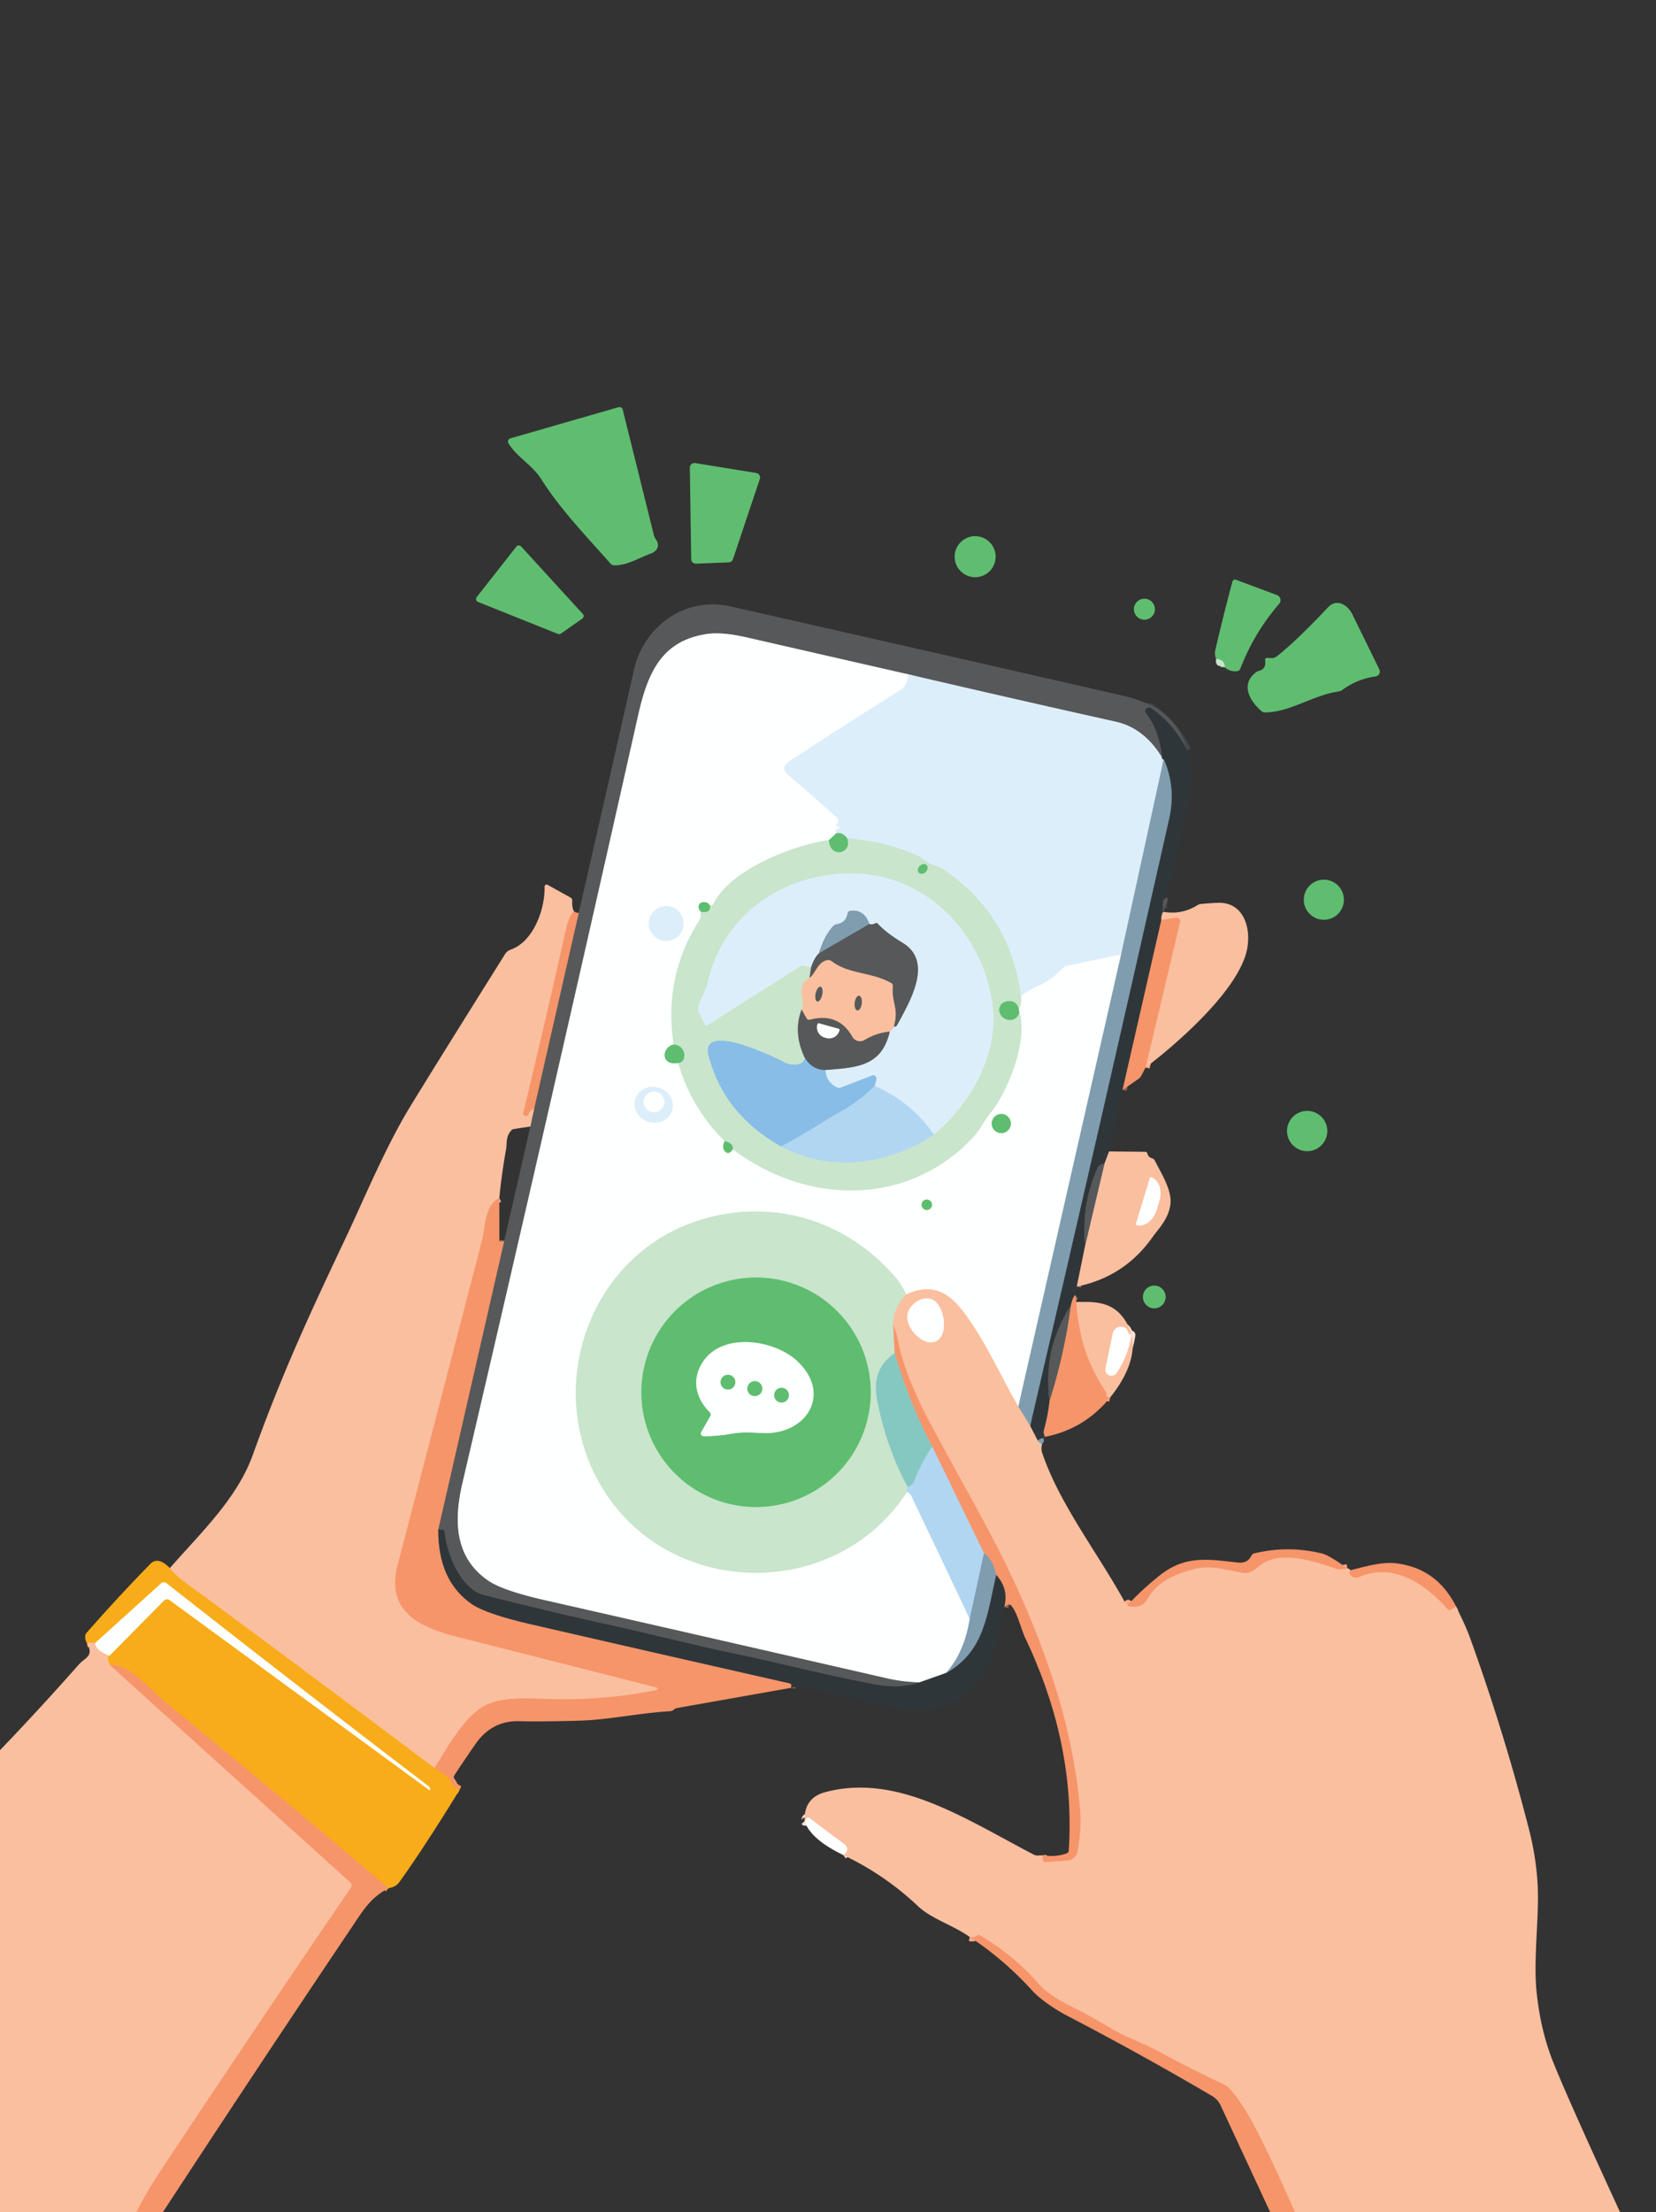 <?xml version="1.0" encoding="UTF-8" standalone="no"?>
<!DOCTYPE svg PUBLIC "-//W3C//DTD SVG 1.1//EN" "http://www.w3.org/Graphics/SVG/1.1/DTD/svg11.dtd">
<svg xmlns="http://www.w3.org/2000/svg" version="1.1" viewBox="0.00 0.00 403.00 538.00">
<rect x="0.00" y="0.00" width="403.00" height="538.00" fill="#333333" stroke="none"/>
<g stroke-width="2.00" fill="none" stroke-linecap="butt">
<path stroke="#94d19e" vector-effect="non-scaling-stroke" d="
  M 298.04 162.26
  Q 298.10 160.40 295.94 160.23"
/>
<path stroke="#43474a" vector-effect="non-scaling-stroke" d="
  M 288.93 182.49
  Q 285.53 175.82 280.10 172.20
  A 0.88 0.87 -2.0 0 0 278.92 173.46
  Q 282.23 177.68 282.74 184.13"
/>
<path stroke="#9aa3aa" vector-effect="non-scaling-stroke" d="
  M 282.74 184.13
  Q 278.40 177.04 271.50 175.50
  Q 246.24 169.88 220.99 163.98"
/>
<path stroke="#abacac" vector-effect="non-scaling-stroke" d="
  M 220.99 163.98
  Q 201.41 159.52 181.76 155.02
  Q 175.75 153.65 172.12 154.17
  C 161.07 155.78 157.65 163.48 155.28 174.04
  Q 134.31 267.42 112.56 360.59
  C 110.36 369.98 110.70 378.80 118.83 384.39
  Q 122.34 386.80 132.69 389.15
  Q 174.21 398.58 215.68 408.09
  Q 219.63 409.00 223.77 409.13"
/>
<path stroke="#43474a" vector-effect="non-scaling-stroke" d="
  M 223.77 409.13
  Q 219.15 410.78 213.01 409.65
  C 200.95 407.42 188.91 404.23 178.27 402.05
  C 169.00 400.14 159.18 397.56 150.64 395.69
  Q 134.14 392.08 117.77 387.91
  C 112.00 386.44 108.65 377.73 108.17 372.51
  Q 108.13 372.06 107.69 372.01
  L 106.66 371.89"
/>
<path stroke="#a77762" vector-effect="non-scaling-stroke" d="
  M 106.66 371.89
  L 122.71 301.75"
/>
<path stroke="#a98c7c" vector-effect="non-scaling-stroke" d="
  M 129.07 273.95
  L 130.00 269.52"
/>
<path stroke="#a77762" vector-effect="non-scaling-stroke" d="
  M 130.00 269.52
  L 140.83 222.02"
/>
<path stroke="#eef7fd" vector-effect="non-scaling-stroke" d="
  M 220.99 163.98
  Q 220.95 166.68 218.94 167.93
  Q 204.76 176.78 192.09 185.15
  Q 189.75 186.69 191.88 188.51
  Q 197.94 193.68 203.53 198.70
  Q 204.42 199.49 203.59 200.66
  Q 203.38 200.94 203.73 200.99
  L 204.21 201.05
  A 0.14 0.14 0.0 0 1 204.25 201.31
  Q 203.01 201.90 203.51 202.66"
/>
<path stroke="#afdeb8" vector-effect="non-scaling-stroke" d="
  M 203.51 202.66
  L 201.71 204.32"
/>
<path stroke="#e4f2e6" vector-effect="non-scaling-stroke" d="
  M 201.71 204.32
  C 193.40 205.40 177.65 211.37 173.55 219.94
  A 0.57 0.56 -77.7 0 1 173.06 220.26
  Q 172.93 220.26 172.78 220.25"
/>
<path stroke="#afdeb8" vector-effect="non-scaling-stroke" d="
  M 172.78 220.25
  Q 172.26 219.26 171.01 219.40
  A 1.11 1.10 -1.5 0 0 170.02 220.44
  Q 169.99 221.10 170.54 221.71"
/>
<path stroke="#e4f2e6" vector-effect="non-scaling-stroke" d="
  M 170.54 221.71
  C 170.52 222.59 170.61 223.15 170.12 223.93
  Q 161.43 237.65 163.95 254.01"
/>
<path stroke="#afdeb8" vector-effect="non-scaling-stroke" d="
  M 163.95 254.01
  C 161.01 254.61 160.66 259.26 165.07 258.49"
/>
<path stroke="#e4f2e6" vector-effect="non-scaling-stroke" d="
  M 165.07 258.49
  Q 168.15 269.38 176.35 277.50"
/>
<path stroke="#afdeb8" vector-effect="non-scaling-stroke" d="
  M 176.35 277.50
  Q 175.68 278.97 176.25 279.75
  Q 177.27 281.15 178.33 279.47"
/>
<path stroke="#e4f2e6" vector-effect="non-scaling-stroke" d="
  M 178.33 279.47
  C 196.27 293.03 221.12 293.67 237.09 276.25
  C 238.54 274.65 239.56 272.44 241.03 270.65
  C 245.31 265.44 250.28 252.81 248.04 246.21"
/>
<path stroke="#afdeb8" vector-effect="non-scaling-stroke" d="
  M 248.04 246.21
  L 247.91 245.24"
/>
<path stroke="#e4f2e6" vector-effect="non-scaling-stroke" d="
  M 247.91 245.24
  Q 248.79 243.85 248.42 242.18"
/>
<path stroke="#eef7fd" vector-effect="non-scaling-stroke" d="
  M 248.42 242.18
  Q 250.60 240.63 252.98 239.59
  C 255.55 238.47 256.85 237.13 258.74 235.32
  Q 259.11 234.97 259.60 234.87
  L 272.84 232.09"
/>
<path stroke="#bfced7" vector-effect="non-scaling-stroke" d="
  M 272.84 232.09
  L 247.82 342.08"
/>
<path stroke="#fcdfcf" vector-effect="non-scaling-stroke" d="
  M 247.82 342.08
  C 244.13 335.72 241.03 328.83 237.02 322.70
  C 233.00 316.54 228.80 310.95 220.52 314.80"
/>
<path stroke="#e4f2e6" vector-effect="non-scaling-stroke" d="
  M 220.52 314.80
  Q 219.49 312.46 217.90 310.61
  C 206.66 297.57 190.28 291.95 173.59 295.81
  C 144.08 302.62 131.20 337.04 146.81 362.24
  C 163.24 388.74 203.42 389.53 220.77 362.74"
/>
<path stroke="#d8ebf8" vector-effect="non-scaling-stroke" d="
  M 220.77 362.74
  C 221.12 362.99 221.57 363.33 221.77 363.75
  Q 229.03 378.94 235.99 393.66"
/>
<path stroke="#bfced7" vector-effect="non-scaling-stroke" d="
  M 235.99 393.66
  Q 234.76 401.65 230.30 406.82"
/>
<path stroke="#979b9d" vector-effect="non-scaling-stroke" d="
  M 230.30 406.82
  L 223.77 409.13"
/>
<path stroke="#eef7fd" vector-effect="non-scaling-stroke" d="
  M 166.37 224.58
  A 4.25 4.25 0.0 0 0 162.12 220.33
  A 4.25 4.25 0.0 0 0 157.87 224.58
  A 4.25 4.25 0.0 0 0 162.12 228.83
  A 4.25 4.25 0.0 0 0 166.37 224.58"
/>
<path stroke="#eef7fd" vector-effect="non-scaling-stroke" d="
  M 163.546 270.07
  A 4.68 4.34 17.4 0 0 160.378 264.529
  A 4.68 4.34 17.4 0 0 154.614 267.271
  A 4.68 4.34 17.4 0 0 157.782 272.811
  A 4.68 4.34 17.4 0 0 163.546 270.07"
/>
<path stroke="#afdeb8" vector-effect="non-scaling-stroke" d="
  M 246.00 273.23
  A 2.33 2.33 0.0 0 0 243.67 270.90
  A 2.33 2.33 0.0 0 0 241.34 273.23
  A 2.33 2.33 0.0 0 0 243.67 275.56
  A 2.33 2.33 0.0 0 0 246.00 273.23"
/>
<path stroke="#afdeb8" vector-effect="non-scaling-stroke" d="
  M 226.81 292.98
  A 1.27 1.27 0.0 0 0 225.54 291.71
  A 1.27 1.27 0.0 0 0 224.27 292.98
  A 1.27 1.27 0.0 0 0 225.54 294.25
  A 1.27 1.27 0.0 0 0 226.81 292.98"
/>
<path stroke="#86929b" vector-effect="non-scaling-stroke" d="
  M 282.74 184.13
  Q 282.85 184.83 283.20 184.62"
/>
<path stroke="#aec6d5" vector-effect="non-scaling-stroke" d="
  M 283.20 184.62
  L 272.84 232.09"
/>
<path stroke="#d3eae4" vector-effect="non-scaling-stroke" d="
  M 248.42 242.18
  Q 245.93 222.40 229.38 211.27
  C 228.37 210.59 226.61 210.38 225.72 209.73
  Q 223.79 208.31 223.40 208.13
  Q 215.35 204.54 206.18 203.87"
/>
<path stroke="#9ed6b6" vector-effect="non-scaling-stroke" d="
  M 206.18 203.87
  Q 204.92 202.26 203.51 202.66"
/>
<path stroke="#43474a" vector-effect="non-scaling-stroke" d="
  M 284.06 218.24
  Q 282.64 218.68 283.08 221.04"
/>
<path stroke="#957b6d" vector-effect="non-scaling-stroke" d="
  M 283.24 221.76
  Q 282.67 221.81 282.63 223.73"
/>
<path stroke="#936652" vector-effect="non-scaling-stroke" d="
  M 282.63 223.73
  L 273.19 265.05"
/>
<path stroke="#957b6d" vector-effect="non-scaling-stroke" d="
  M 269.91 280.01
  L 268.78 282.99"
/>
<path stroke="#43474a" vector-effect="non-scaling-stroke" d="
  M 268.78 282.99
  Q 267.48 283.19 267.15 283.92
  Q 263.05 293.00 264.11 302.78"
/>
<path stroke="#957b6d" vector-effect="non-scaling-stroke" d="
  M 264.11 302.78
  L 262.05 312.88"
/>
<path stroke="#936652" vector-effect="non-scaling-stroke" d="
  M 261.63 314.96
  Q 261.01 315.58 260.59 317.54"
/>
<path stroke="#43474a" vector-effect="non-scaling-stroke" d="
  M 260.59 317.54
  Q 253.74 327.91 255.42 340.66"
/>
<path stroke="#936652" vector-effect="non-scaling-stroke" d="
  M 255.42 340.66
  Q 255.09 344.05 254.06 347.77
  Q 253.84 348.52 254.33 349.42"
/>
<path stroke="#576a75" vector-effect="non-scaling-stroke" d="
  M 253.97 349.74
  Q 253.38 349.74 252.53 350.32"
/>
<path stroke="#957b6d" vector-effect="non-scaling-stroke" d="
  M 252.53 350.32
  L 250.69 346.75"
/>
<path stroke="#576a75" vector-effect="non-scaling-stroke" d="
  M 250.69 346.75
  Q 267.88 272.93 284.54 199.01
  Q 286.23 191.50 283.20 184.62"
/>
<path stroke="#bdaea7" vector-effect="non-scaling-stroke" d="
  M 250.69 346.75
  L 247.82 342.08"
/>
<path stroke="#94d19e" vector-effect="non-scaling-stroke" d="
  M 206.18 203.87
  C 207.55 207.62 201.93 208.95 201.71 204.32"
/>
<path stroke="#94d19e" vector-effect="non-scaling-stroke" d="
  M 247.91 245.24
  Q 247.20 243.07 244.83 243.56
  A 2.08 2.08 0.0 0 0 243.28 246.23
  C 244.04 248.60 247.50 248.66 248.04 246.21"
/>
<path stroke="#94d19e" vector-effect="non-scaling-stroke" d="
  M 178.33 279.47
  Q 178.55 278.03 176.35 277.50"
/>
<path stroke="#94d19e" vector-effect="non-scaling-stroke" d="
  M 165.07 258.49
  C 167.25 258.37 167.09 254.21 163.95 254.01"
/>
<path stroke="#94d19e" vector-effect="non-scaling-stroke" d="
  M 170.54 221.71
  Q 172.98 222.15 172.78 220.25"
/>
<path stroke="#94d19e" vector-effect="non-scaling-stroke" d="
  M 225.502 210.4
  A 1.31 1.02 -44.0 0 0 223.851 210.576
  A 1.31 1.02 -44.0 0 0 223.618 212.22
  A 1.31 1.02 -44.0 0 0 225.269 212.044
  A 1.31 1.02 -44.0 0 0 225.502 210.4"
/>
<path stroke="#909f93" vector-effect="non-scaling-stroke" d="
  M 197.38 235.25
  L 197.01 237.80"
/>
<path stroke="#e2d2b6" vector-effect="non-scaling-stroke" d="
  M 197.01 237.80
  C 193.31 239.96 196.27 243.13 195.08 245.52"
/>
<path stroke="#909f93" vector-effect="non-scaling-stroke" d="
  M 195.08 245.52
  Q 192.91 251.19 195.92 257.37"
/>
<path stroke="#a9d1da" vector-effect="non-scaling-stroke" d="
  M 195.92 257.37
  C 195.44 259.32 192.38 259.19 190.80 258.32
  C 188.83 257.22 170.21 248.17 172.45 256.75
  Q 176.17 270.97 190.07 278.78"
/>
<path stroke="#bddedf" vector-effect="non-scaling-stroke" d="
  M 190.07 278.78
  C 201.89 285.13 216.09 283.41 227.27 275.91"
/>
<path stroke="#d3eae4" vector-effect="non-scaling-stroke" d="
  M 227.27 275.91
  Q 231.88 272.08 235.70 266.47
  C 239.77 260.48 242.28 252.70 241.68 245.77
  C 240.21 228.84 226.86 213.24 208.76 212.46
  C 191.85 211.73 176.12 221.66 172.30 238.76
  C 171.77 241.11 170.33 242.82 169.89 245.28
  A 0.99 0.98 37.3 0 0 169.98 245.93
  L 171.62 249.29
  Q 171.76 249.57 172.02 249.40
  L 194.69 235.01
  Q 195.14 234.72 195.66 234.84
  L 197.38 235.25"
/>
<path stroke="#c7e2f6" vector-effect="non-scaling-stroke" d="
  M 227.27 275.91
  Q 221.78 267.98 212.83 264.08"
/>
<path stroke="#b3d6f1" vector-effect="non-scaling-stroke" d="
  M 212.83 264.08
  Q 213.28 262.76 213.27 262.20
  A 0.73 0.73 0.0 0 0 212.28 261.54
  L 204.62 264.49
  Q 204.14 264.68 203.67 264.45
  Q 201.07 263.17 200.85 260.21"
/>
<path stroke="#9aa3aa" vector-effect="non-scaling-stroke" d="
  M 200.85 260.21
  C 208.31 259.60 214.55 259.46 216.53 250.88"
/>
<path stroke="#ecd7cd" vector-effect="non-scaling-stroke" d="
  M 216.53 250.88
  Q 217.18 250.41 217.52 249.51"
/>
<path stroke="#9aa3aa" vector-effect="non-scaling-stroke" d="
  M 217.52 249.51
  Q 217.98 249.92 218.39 249.15
  C 221.28 243.78 227.32 233.89 219.68 229.29
  Q 215.67 226.87 213.64 224.66
  Q 213.32 224.32 212.93 224.56
  Q 212.27 224.95 211.57 224.71"
/>
<path stroke="#aec6d5" vector-effect="non-scaling-stroke" d="
  M 211.57 224.71
  Q 210.34 221.07 206.91 221.49
  A 0.75 0.74 1.0 0 0 206.27 222.10
  Q 205.89 224.38 203.61 224.76
  Q 203.07 224.85 202.71 225.26
  Q 200.45 227.76 199.32 231.82"
/>
<path stroke="#9aa3aa" vector-effect="non-scaling-stroke" d="
  M 199.32 231.82
  Q 198.19 232.82 197.38 235.25"
/>
<path stroke="#708ba0" vector-effect="non-scaling-stroke" d="
  M 200.85 260.21
  Q 197.78 260.26 195.92 257.37"
/>
<path stroke="#a98c7c" vector-effect="non-scaling-stroke" d="
  M 217.52 249.51
  C 218.80 245.32 216.91 243.77 217.27 239.83
  Q 217.31 239.31 216.86 239.05
  C 211.95 236.32 206.65 237.01 202.32 233.72
  Q 201.94 233.42 201.45 233.49
  C 198.98 233.85 198.62 236.59 197.01 237.80"
/>
<path stroke="#9dcaec" vector-effect="non-scaling-stroke" d="
  M 212.83 264.08
  Q 209.51 267.53 204.90 270.14
  C 199.35 273.28 195.18 276.22 190.07 278.78"
/>
<path stroke="#a98c7c" vector-effect="non-scaling-stroke" d="
  M 216.53 250.88
  Q 213.22 251.20 210.43 252.91
  A 2.18 2.17 59.5 0 1 207.40 252.12
  Q 204.05 246.18 197.11 247.98
  Q 196.55 248.12 196.26 247.62
  L 195.08 245.52"
/>
<path stroke="#6b7b84" vector-effect="non-scaling-stroke" d="
  M 211.57 224.71
  L 199.32 231.82"
/>
<path stroke="#f8aa85" vector-effect="non-scaling-stroke" d="
  M 139.65 221.60
  Q 138.41 222.98 137.79 225.76
  Q 132.86 247.82 127.35 270.63
  A 0.66 0.66 0.0 0 0 128.61 271.00
  Q 128.98 269.95 130.00 269.52"
/>
<path stroke="#f8aa85" vector-effect="non-scaling-stroke" d="
  M 121.51 291.34
  C 117.87 293.23 118.12 298.47 117.37 301.37
  Q 107.12 340.97 96.78 380.56
  C 93.66 392.47 103.06 395.98 111.77 398.18
  Q 135.73 404.25 159.77 410.35
  A 0.34 0.34 0.0 0 1 159.75 411.02
  Q 148.07 413.33 136.03 413.24
  C 130.57 413.20 124.09 412.39 119.06 414.30
  C 113.58 416.37 108.91 424.85 105.75 429.98"
/>
<path stroke="#f9b65d" vector-effect="non-scaling-stroke" d="
  M 105.75 429.98
  Q 62.84 397.77 45.83 385.42
  Q 42.38 382.91 41.33 381.34"
/>
<path stroke="#f8aa85" vector-effect="non-scaling-stroke" d="
  M 278.79 259.61
  L 287.18 224.19
  A 0.80 0.80 0.0 0 0 286.29 223.21
  L 282.63 223.73"
/>
<path stroke="#a98c7c" vector-effect="non-scaling-stroke" d="
  M 198.898 243.548
  A 1.84 0.80 102.3 0 0 200.072 241.92
  A 1.84 0.80 102.3 0 0 199.682 239.952
  A 1.84 0.80 102.3 0 0 198.508 241.58
  A 1.84 0.80 102.3 0 0 198.898 243.548"
/>
<path stroke="#a98c7c" vector-effect="non-scaling-stroke" d="
  M 208.645 245.717
  A 1.79 0.86 96.9 0 0 209.714 244.043
  A 1.79 0.86 96.9 0 0 209.075 242.163
  A 1.79 0.86 96.9 0 0 208.006 243.837
  A 1.79 0.86 96.9 0 0 208.645 245.717"
/>
<path stroke="#abacac" vector-effect="non-scaling-stroke" d="
  M 204.12 250.20
  L 199.28 248.85
  A 0.26 0.26 0.0 0 0 198.96 249.03
  L 198.92 249.16
  A 2.59 2.56 15.6 0 0 200.73 252.33
  L 201.08 252.42
  A 2.59 2.56 15.6 0 0 204.26 250.65
  L 204.30 250.52
  A 0.26 0.26 0.0 0 0 204.12 250.20"
/>
<path stroke="#eef7fd" vector-effect="non-scaling-stroke" d="
  M 161.65 267.97
  A 2.51 2.51 0.0 0 0 159.14 265.46
  A 2.51 2.51 0.0 0 0 156.63 267.97
  A 2.51 2.51 0.0 0 0 159.14 270.48
  A 2.51 2.51 0.0 0 0 161.65 267.97"
/>
<path stroke="#a98c7c" vector-effect="non-scaling-stroke" d="
  M 264.11 302.78
  L 268.78 282.99"
/>
<path stroke="#fcdfcf" vector-effect="non-scaling-stroke" d="
  M 279.85 286.40
  L 276.42 297.67
  A 0.18 0.18 0.0 0 0 276.54 297.89
  L 276.59 297.91
  A 5.02 3.61 -73.1 0 0 281.50 294.15
  L 282.11 292.14
  A 5.02 3.61 -73.1 0 0 280.12 286.29
  L 280.07 286.28
  A 0.18 0.18 0.0 0 0 279.85 286.40"
/>
<path stroke="#936652" vector-effect="non-scaling-stroke" d="
  M 106.66 371.89
  Q 106.56 384.33 114.74 390.03
  Q 118.24 392.48 129.29 395.02
  Q 160.71 402.25 192.15 409.36
  Q 192.68 409.48 192.58 410.02
  L 192.49 410.46"
/>
<path stroke="#f7a142" vector-effect="non-scaling-stroke" d="
  M 111.82 435.30
  Q 109.91 434.36 109.52 432.86
  Q 109.39 432.38 108.97 432.10
  L 105.75 429.98"
/>
<path stroke="#e2d2b6" vector-effect="non-scaling-stroke" d="
  M 220.52 314.80
  Q 217.27 318.31 217.37 322.23"
/>
<path stroke="#e0bd9b" vector-effect="non-scaling-stroke" d="
  M 217.37 322.23
  L 217.73 329.08"
/>
<path stroke="#a7d7c7" vector-effect="non-scaling-stroke" d="
  M 217.73 329.08
  Q 212.03 332.91 213.44 340.31
  Q 215.61 351.77 220.84 361.54"
/>
<path stroke="#bddedf" vector-effect="non-scaling-stroke" d="
  M 220.84 361.54
  Q 220.67 362.02 220.77 362.74"
/>
<path stroke="#94d19e" vector-effect="non-scaling-stroke" d="
  M 211.89 338.58
  A 27.90 27.90 0.0 0 0 183.99 310.68
  A 27.90 27.90 0.0 0 0 156.09 338.58
  A 27.90 27.90 0.0 0 0 183.99 366.48
  A 27.90 27.90 0.0 0 0 211.89 338.58"
/>
<path stroke="#afdeb8" vector-effect="non-scaling-stroke" d="
  M 172.85 344.40
  L 170.67 348.24
  A 0.70 0.69 14.8 0 0 171.28 349.28
  Q 174.70 349.25 177.88 348.68
  C 180.75 348.16 183.00 348.39 185.75 348.49
  C 196.28 348.89 202.59 338.94 193.90 330.90
  C 188.37 325.80 175.50 323.74 170.80 331.59
  C 168.30 335.75 169.41 340.14 172.72 343.42
  Q 173.16 343.86 172.85 344.40"
/>
<path stroke="#bdaea7" vector-effect="non-scaling-stroke" d="
  M 252.53 350.32
  Q 252.79 350.79 253.58 351.24"
/>
<path stroke="#f8aa85" vector-effect="non-scaling-stroke" d="
  M 274.60 390.11
  Q 274.46 389.92 274.48 390.33
  Q 274.49 390.50 274.65 390.54
  Q 277.84 391.34 279.27 388.79
  C 281.68 384.45 286.28 382.69 290.72 381.54
  C 294.41 380.58 298.15 381.65 301.88 382.38
  C 304.27 382.85 304.92 382.00 306.67 380.64
  C 311.63 376.79 320.07 379.76 325.44 381.56
  Q 325.88 381.70 326.34 381.63
  L 327.87 381.40"
/>
<path stroke="#f8aa85" vector-effect="non-scaling-stroke" d="
  M 328.57 381.86
  Q 328.33 382.38 328.45 382.63
  A 1.73 1.73 0.0 0 0 330.72 383.51
  C 339.07 379.88 346.84 385.17 352.26 391.29
  Q 352.63 391.71 353.11 391.41
  L 354.33 390.65"
/>
<path stroke="#f8aa85" vector-effect="non-scaling-stroke" d="
  M 315.16 538.00
  Q 307.10 519.78 303.44 513.80
  Q 299.78 507.82 297.98 506.98
  Q 289.64 503.07 281.54 498.67
  C 278.37 496.95 274.32 495.56 270.95 493.60
  Q 264.80 490.01 263.34 489.27
  C 259.42 487.29 255.60 485.65 252.56 482.21
  Q 246.51 475.36 238.56 470.70
  Q 238.15 470.46 237.77 470.73
  Q 236.97 471.30 236.01 471.06"
/>
<path stroke="#fcdfcf" vector-effect="non-scaling-stroke" d="
  M 205.24 451.13
  Q 207.16 449.69 205.07 448.16
  Q 201.10 445.27 196.99 442.10
  A 0.59 0.58 -70.4 0 0 196.05 442.55
  Q 196.03 443.18 195.79 442.91"
/>
<path stroke="#f8aa85" vector-effect="non-scaling-stroke" d="
  M 253.71 451.17
  L 253.83 452.38
  Q 253.88 452.84 254.34 452.81
  L 259.74 452.46
  A 2.69 2.68 3.0 0 0 262.21 450.24
  C 262.78 447.02 263.13 443.94 262.86 440.58
  C 261.33 421.21 255.15 402.78 246.93 384.93
  C 241.51 373.15 233.62 359.66 226.89 347.11
  C 223.65 341.09 219.93 333.20 218.66 326.54
  Q 218.23 324.33 217.37 322.23"
/>
<path stroke="#fcdfcf" vector-effect="non-scaling-stroke" d="
  M 220.85 319.59
  C 220.19 322.83 224.68 327.67 227.80 326.16
  C 230.94 324.65 229.81 318.00 227.44 316.36
  C 224.89 314.59 221.38 317.01 220.85 319.59"
/>
<path stroke="#f8aa85" vector-effect="non-scaling-stroke" d="
  M 261.89 316.68
  C 262.64 325.06 264.40 331.35 269.10 338.43
  Q 269.25 338.65 269.25 338.92
  Q 269.25 339.07 269.25 339.22
  Q 269.26 339.67 269.70 339.76
  Q 269.90 339.79 270.16 339.85"
/>
<path stroke="#a77762" vector-effect="non-scaling-stroke" d="
  M 255.42 340.66
  Q 259.01 329.32 260.59 317.54"
/>
<path stroke="#fcdfcf" vector-effect="non-scaling-stroke" d="
  M 274.53 323.99
  Q 274.21 322.80 272.99 322.66
  A 1.98 1.97 -80.6 0 0 270.82 324.22
  L 269.04 332.79
  A 1.47 1.47 0.0 0 0 271.69 333.92
  Q 274.57 329.72 275.30 324.67
  Q 275.31 324.60 275.25 324.58
  Q 275.12 324.54 275.00 324.50
  Q 274.63 324.36 274.53 323.99"
/>
<path stroke="#936652" vector-effect="non-scaling-stroke" d="
  M 244.38 390.80
  Q 245.54 386.40 242.43 383.00"
/>
<path stroke="#bb998d" vector-effect="non-scaling-stroke" d="
  M 242.43 383.00
  Q 241.50 378.99 239.46 377.72"
/>
<path stroke="#d4b6ae" vector-effect="non-scaling-stroke" d="
  M 239.46 377.72
  L 226.87 351.81"
/>
<path stroke="#beaf96" vector-effect="non-scaling-stroke" d="
  M 226.87 351.81
  Q 221.28 341.24 217.73 329.08"
/>
<path stroke="#afdeb8" vector-effect="non-scaling-stroke" d="
  M 178.95 336.12
  A 1.80 1.80 0.0 0 0 177.15 334.32
  A 1.80 1.80 0.0 0 0 175.35 336.12
  A 1.80 1.80 0.0 0 0 177.15 337.92
  A 1.80 1.80 0.0 0 0 178.95 336.12"
/>
<path stroke="#afdeb8" vector-effect="non-scaling-stroke" d="
  M 185.51 337.69
  A 1.82 1.82 0.0 0 0 183.69 335.87
  A 1.82 1.82 0.0 0 0 181.87 337.69
  A 1.82 1.82 0.0 0 0 183.69 339.51
  A 1.82 1.82 0.0 0 0 185.51 337.69"
/>
<path stroke="#afdeb8" vector-effect="non-scaling-stroke" d="
  M 191.98 339.28
  A 1.79 1.79 0.0 0 0 190.19 337.49
  A 1.79 1.79 0.0 0 0 188.40 339.28
  A 1.79 1.79 0.0 0 0 190.19 341.07
  A 1.79 1.79 0.0 0 0 191.98 339.28"
/>
<path stroke="#9bcfda" vector-effect="non-scaling-stroke" d="
  M 226.87 351.81
  Q 224.39 355.32 222.47 360.19
  Q 221.98 361.44 220.84 361.54"
/>
<path stroke="#98bad0" vector-effect="non-scaling-stroke" d="
  M 239.46 377.72
  L 235.99 393.66"
/>
<path stroke="#576a75" vector-effect="non-scaling-stroke" d="
  M 230.30 406.82
  C 239.67 401.54 240.21 392.36 242.43 383.00"
/>
<path stroke="#f7a142" vector-effect="non-scaling-stroke" d="
  M 94.56 459.17
  Q 67.74 436.42 40.44 414.12
  C 36.84 411.18 31.27 404.33 26.83 404.99"
/>
<path stroke="#f9b65d" vector-effect="non-scaling-stroke" d="
  M 26.83 404.99
  Q 25.64 402.77 26.63 402.65"
/>
<path stroke="#fbd68d" vector-effect="non-scaling-stroke" d="
  M 26.63 402.65
  L 39.92 389.21
  A 1.03 1.02 -49.1 0 1 41.26 389.11
  L 104.35 435.22
  Q 104.73 435.50 104.68 435.03
  Q 104.63 434.64 104.19 434.31
  Q 72.01 409.75 40.51 385.02
  A 1.04 1.03 42.6 0 0 39.18 385.07
  L 23.09 399.62"
/>
<path stroke="#f9b65d" vector-effect="non-scaling-stroke" d="
  M 23.09 399.62
  Q 22.49 399.37 21.17 399.56"
/>
<path stroke="#fcdfcf" vector-effect="non-scaling-stroke" d="
  M 26.63 402.65
  Q 23.45 401.46 23.09 399.62"
/>
<path stroke="#f8aa85" vector-effect="non-scaling-stroke" d="
  M 26.83 404.99
  L 85.28 457.80
  A 0.95 0.95 0.0 0 1 85.42 459.04
  Q 62.36 492.79 39.62 527.10
  Q 35.19 533.78 33.19 538.00"
/>
</g>
<path fill="#5fbd70" d="
  M 131.76 116.59
  C 129.56 113.09 125.91 111.27 123.75 107.84
  A 0.83 0.83 0.0 0 1 124.22 106.60
  L 150.52 99.02
  A 0.82 0.82 0.0 0 1 151.54 99.61
  L 159.15 130.23
  Q 159.26 130.68 159.54 131.04
  C 160.67 132.56 160.06 134.02 158.33 134.64
  C 155.53 135.66 152.49 137.57 149.46 137.48
  Q 148.94 137.47 148.59 137.07
  C 142.88 130.62 136.34 123.85 131.76 116.59
  Z"
/>
<path fill="#5fbd70" d="
  M 184.91 116.48
  L 178.37 136.00
  A 1.12 1.12 0.0 0 1 177.35 136.76
  L 169.38 137.08
  A 1.12 1.12 0.0 0 1 168.21 135.98
  L 167.88 113.74
  A 1.12 1.12 0.0 0 1 169.18 112.61
  L 184.03 115.02
  A 1.12 1.12 0.0 0 1 184.91 116.48
  Z"
/>
<circle fill="#5fbd70" cx="237.31" cy="135.38" r="4.99"/>
<path fill="#5fbd70" d="
  M 141.70 150.44
  L 136.51 154.08
  A 0.76 0.76 0.0 0 1 135.79 154.17
  L 116.32 146.38
  A 0.76 0.76 0.0 0 1 116.01 145.20
  L 125.66 132.93
  A 0.76 0.76 0.0 0 1 126.81 132.89
  L 141.83 149.30
  A 0.76 0.76 0.0 0 1 141.70 150.44
  Z"
/>
<path fill="#5fbd70" d="
  M 298.04 162.26
  Q 298.10 160.40 295.94 160.23
  Q 295.51 159.18 295.78 158.00
  Q 297.61 150.05 299.92 141.44
  A 0.66 0.66 0.0 0 1 300.79 140.99
  L 310.75 144.71
  A 1.34 1.34 0.0 0 1 311.29 146.85
  Q 305.18 153.91 301.85 162.60
  A 0.97 0.96 7.3 0 1 301.04 163.22
  Q 299.26 163.41 298.04 162.26
  Z"
/>
<circle fill="#5fbd70" cx="278.50" cy="148.15" r="2.56"/>
<path fill="#5fbd70" d="
  M 323.19 147.69
  C 325.31 145.44 327.96 147.05 329.14 149.47
  Q 332.44 156.20 335.67 162.80
  A 1.19 1.19 0.0 0 1 334.76 164.50
  Q 330.30 165.11 326.70 167.76
  A 2.23 2.21 22.6 0 1 325.72 168.16
  C 319.53 169.06 313.76 173.28 307.79 173.25
  A 1.20 1.19 65.5 0 1 307.00 172.95
  C 304.11 170.43 301.86 166.50 305.58 163.54
  Q 305.96 163.24 306.42 163.12
  Q 308.18 162.68 307.88 160.63
  Q 307.79 159.99 308.44 160.00
  C 309.81 160.03 309.98 160.21 311.08 159.33
  Q 315.71 155.61 323.19 147.69
  Z"
/>
<path fill="#575859" d="
  M 288.93 182.49
  Q 285.53 175.82 280.10 172.20
  A 0.88 0.87 -2.0 0 0 278.92 173.46
  Q 282.23 177.68 282.74 184.13
  Q 278.40 177.04 271.50 175.50
  Q 246.24 169.88 220.99 163.98
  Q 201.41 159.52 181.76 155.02
  Q 175.75 153.65 172.12 154.17
  C 161.07 155.78 157.65 163.48 155.28 174.04
  Q 134.31 267.42 112.56 360.59
  C 110.36 369.98 110.70 378.80 118.83 384.39
  Q 122.34 386.80 132.69 389.15
  Q 174.21 398.58 215.68 408.09
  Q 219.63 409.00 223.77 409.13
  Q 219.15 410.78 213.01 409.65
  C 200.95 407.42 188.91 404.23 178.27 402.05
  C 169.00 400.14 159.18 397.56 150.64 395.69
  Q 134.14 392.08 117.77 387.91
  C 112.00 386.44 108.65 377.73 108.17 372.51
  Q 108.13 372.06 107.69 372.01
  L 106.66 371.89
  L 122.71 301.75
  L 129.07 273.95
  L 130.00 269.52
  L 140.83 222.02
  Q 147.60 192.53 154.25 163.00
  C 156.63 152.43 166.53 144.94 177.80 147.48
  Q 225.40 158.23 272.97 169.11
  C 281.26 171.01 286.50 174.45 288.93 182.49
  Z"
/>
<path fill="#feffff" d="
  M 220.99 163.98
  Q 220.95 166.68 218.94 167.93
  Q 204.76 176.78 192.09 185.15
  Q 189.75 186.69 191.88 188.51
  Q 197.94 193.68 203.53 198.70
  Q 204.42 199.49 203.59 200.66
  Q 203.38 200.94 203.73 200.99
  L 204.21 201.05
  A 0.14 0.14 0.0 0 1 204.25 201.31
  Q 203.01 201.90 203.51 202.66
  L 201.71 204.32
  C 193.40 205.40 177.65 211.37 173.55 219.94
  A 0.57 0.56 -77.7 0 1 173.06 220.26
  Q 172.93 220.26 172.78 220.25
  Q 172.26 219.26 171.01 219.40
  A 1.11 1.10 -1.5 0 0 170.02 220.44
  Q 169.99 221.10 170.54 221.71
  C 170.52 222.59 170.61 223.15 170.12 223.93
  Q 161.43 237.65 163.95 254.01
  C 161.01 254.61 160.66 259.26 165.07 258.49
  Q 168.15 269.38 176.35 277.50
  Q 175.68 278.97 176.25 279.75
  Q 177.27 281.15 178.33 279.47
  C 196.27 293.03 221.12 293.67 237.09 276.25
  C 238.54 274.65 239.56 272.44 241.03 270.65
  C 245.31 265.44 250.28 252.81 248.04 246.21
  L 247.91 245.24
  Q 248.79 243.85 248.42 242.18
  Q 250.60 240.63 252.98 239.59
  C 255.55 238.47 256.85 237.13 258.74 235.32
  Q 259.11 234.97 259.60 234.87
  L 272.84 232.09
  L 247.82 342.08
  C 244.13 335.72 241.03 328.83 237.02 322.70
  C 233.00 316.54 228.80 310.95 220.52 314.80
  Q 219.49 312.46 217.90 310.61
  C 206.66 297.57 190.28 291.95 173.59 295.81
  C 144.08 302.62 131.20 337.04 146.81 362.24
  C 163.24 388.74 203.42 389.53 220.77 362.74
  C 221.12 362.99 221.57 363.33 221.77 363.75
  Q 229.03 378.94 235.99 393.66
  Q 234.76 401.65 230.30 406.82
  L 223.77 409.13
  Q 219.63 409.00 215.68 408.09
  Q 174.21 398.58 132.69 389.15
  Q 122.34 386.80 118.83 384.39
  C 110.70 378.80 110.36 369.98 112.56 360.59
  Q 134.31 267.42 155.28 174.04
  C 157.65 163.48 161.07 155.78 172.12 154.17
  Q 175.75 153.65 181.76 155.02
  Q 201.41 159.52 220.99 163.98
  Z
  M 166.37 224.58
  A 4.25 4.25 0.0 0 0 162.12 220.33
  A 4.25 4.25 0.0 0 0 157.87 224.58
  A 4.25 4.25 0.0 0 0 162.12 228.83
  A 4.25 4.25 0.0 0 0 166.37 224.58
  Z
  M 163.546 270.07
  A 4.68 4.34 17.4 0 0 160.378 264.529
  A 4.68 4.34 17.4 0 0 154.614 267.271
  A 4.68 4.34 17.4 0 0 157.782 272.811
  A 4.68 4.34 17.4 0 0 163.546 270.07
  Z
  M 246.00 273.23
  A 2.33 2.33 0.0 0 0 243.67 270.90
  A 2.33 2.33 0.0 0 0 241.34 273.23
  A 2.33 2.33 0.0 0 0 243.67 275.56
  A 2.33 2.33 0.0 0 0 246.00 273.23
  Z
  M 226.81 292.98
  A 1.27 1.27 0.0 0 0 225.54 291.71
  A 1.27 1.27 0.0 0 0 224.27 292.98
  A 1.27 1.27 0.0 0 0 225.54 294.25
  A 1.27 1.27 0.0 0 0 226.81 292.98
  Z"
/>
<path fill="#c9e5cc" d="
  M 295.94 160.23
  Q 298.10 160.40 298.04 162.26
  L 296.59 161.90
  Q 296.07 161.78 296.03 161.25
  L 295.94 160.23
  Z"
/>
<path fill="#ddeefb" d="
  M 220.99 163.98
  Q 246.24 169.88 271.50 175.50
  Q 278.40 177.04 282.74 184.13
  Q 282.85 184.83 283.20 184.62
  L 272.84 232.09
  L 259.60 234.87
  Q 259.11 234.97 258.74 235.32
  C 256.85 237.13 255.55 238.47 252.98 239.59
  Q 250.60 240.63 248.42 242.18
  Q 245.93 222.40 229.38 211.27
  C 228.37 210.59 226.61 210.38 225.72 209.73
  Q 223.79 208.31 223.40 208.13
  Q 215.35 204.54 206.18 203.87
  Q 204.92 202.26 203.51 202.66
  Q 203.01 201.90 204.25 201.31
  A 0.14 0.14 0.0 0 0 204.21 201.05
  L 203.73 200.99
  Q 203.38 200.94 203.59 200.66
  Q 204.42 199.49 203.53 198.70
  Q 197.94 193.68 191.88 188.51
  Q 189.75 186.69 192.09 185.15
  Q 204.76 176.78 218.94 167.93
  Q 220.95 166.68 220.99 163.98
  Z"
/>
<path fill="#2f363a" d="
  M 288.93 182.49
  Q 290.90 187.59 289.31 194.81
  Q 286.73 206.58 284.06 218.24
  Q 282.64 218.68 283.08 221.04
  Q 282.87 221.11 283.24 221.76
  Q 282.67 221.81 282.63 223.73
  L 273.19 265.05
  L 269.91 280.01
  L 268.78 282.99
  Q 267.48 283.19 267.15 283.92
  Q 263.05 293.00 264.11 302.78
  L 262.05 312.88
  Q 262.19 314.37 261.63 314.96
  Q 261.01 315.58 260.59 317.54
  Q 253.74 327.91 255.42 340.66
  Q 255.09 344.05 254.06 347.77
  Q 253.84 348.52 254.33 349.42
  Q 254.40 348.99 253.97 349.74
  Q 253.38 349.74 252.53 350.32
  L 250.69 346.75
  Q 267.88 272.93 284.54 199.01
  Q 286.23 191.50 283.20 184.62
  Q 282.85 184.83 282.74 184.13
  Q 282.23 177.68 278.92 173.46
  A 0.88 0.87 -2.0 0 1 280.10 172.20
  Q 285.53 175.82 288.93 182.49
  Z"
/>
<path fill="#7f9daf" d="
  M 283.20 184.62
  Q 286.23 191.50 284.54 199.01
  Q 267.88 272.93 250.69 346.75
  L 247.82 342.08
  L 272.84 232.09
  L 283.20 184.62
  Z"
/>
<path fill="#5fbd70" d="
  M 206.18 203.87
  C 207.55 207.62 201.93 208.95 201.71 204.32
  L 203.51 202.66
  Q 204.92 202.26 206.18 203.87
  Z"
/>
<path fill="#c9e5cc" d="
  M 206.18 203.87
  Q 215.35 204.54 223.40 208.13
  Q 223.79 208.31 225.72 209.73
  C 226.61 210.38 228.37 210.59 229.38 211.27
  Q 245.93 222.40 248.42 242.18
  Q 248.79 243.85 247.91 245.24
  Q 247.20 243.07 244.83 243.56
  A 2.08 2.08 0.0 0 0 243.28 246.23
  C 244.04 248.60 247.50 248.66 248.04 246.21
  C 250.28 252.81 245.31 265.44 241.03 270.65
  C 239.56 272.44 238.54 274.65 237.09 276.25
  C 221.12 293.67 196.27 293.03 178.33 279.47
  Q 178.55 278.03 176.35 277.50
  Q 168.15 269.38 165.07 258.49
  C 167.25 258.37 167.09 254.21 163.95 254.01
  Q 161.43 237.65 170.12 223.93
  C 170.61 223.15 170.52 222.59 170.54 221.71
  Q 172.98 222.15 172.78 220.25
  Q 172.93 220.26 173.06 220.26
  A 0.57 0.56 -77.7 0 0 173.55 219.94
  C 177.65 211.37 193.40 205.40 201.71 204.32
  C 201.93 208.95 207.55 207.62 206.18 203.87
  Z
  M 225.502 210.4
  A 1.31 1.02 -44.0 0 0 223.851 210.576
  A 1.31 1.02 -44.0 0 0 223.618 212.22
  A 1.31 1.02 -44.0 0 0 225.269 212.044
  A 1.31 1.02 -44.0 0 0 225.502 210.4
  Z
  M 197.38 235.25
  L 197.01 237.80
  C 193.31 239.96 196.27 243.13 195.08 245.52
  Q 192.91 251.19 195.92 257.37
  C 195.44 259.32 192.38 259.19 190.80 258.32
  C 188.83 257.22 170.21 248.17 172.45 256.75
  Q 176.17 270.97 190.07 278.78
  C 201.89 285.13 216.09 283.41 227.27 275.91
  Q 231.88 272.08 235.70 266.47
  C 239.77 260.48 242.28 252.70 241.68 245.77
  C 240.21 228.84 226.86 213.24 208.76 212.46
  C 191.85 211.73 176.12 221.66 172.30 238.76
  C 171.77 241.11 170.33 242.82 169.89 245.28
  A 0.99 0.98 37.3 0 0 169.98 245.93
  L 171.62 249.29
  Q 171.76 249.57 172.02 249.40
  L 194.69 235.01
  Q 195.14 234.72 195.66 234.84
  L 197.38 235.25
  Z"
/>
<ellipse fill="#5fbd70" cx="0.00" cy="0.00" transform="translate(224.56,211.31) rotate(-44.0)" rx="1.31" ry="1.02"/>
<path fill="#ddeefb" d="
  M 227.27 275.91
  Q 221.78 267.98 212.83 264.08
  Q 213.28 262.76 213.27 262.20
  A 0.73 0.73 0.0 0 0 212.28 261.54
  L 204.62 264.49
  Q 204.14 264.68 203.67 264.45
  Q 201.07 263.17 200.85 260.21
  C 208.31 259.60 214.55 259.46 216.53 250.88
  Q 217.18 250.41 217.52 249.51
  Q 217.98 249.92 218.39 249.15
  C 221.28 243.78 227.32 233.89 219.68 229.29
  Q 215.67 226.87 213.64 224.66
  Q 213.32 224.32 212.93 224.56
  Q 212.27 224.95 211.57 224.71
  Q 210.34 221.07 206.91 221.49
  A 0.75 0.74 1.0 0 0 206.27 222.10
  Q 205.89 224.38 203.61 224.76
  Q 203.07 224.85 202.71 225.26
  Q 200.45 227.76 199.32 231.82
  Q 198.19 232.82 197.38 235.25
  L 195.66 234.84
  Q 195.14 234.72 194.69 235.01
  L 172.02 249.40
  Q 171.76 249.57 171.62 249.29
  L 169.98 245.93
  A 0.99 0.98 37.3 0 1 169.89 245.28
  C 170.33 242.82 171.77 241.11 172.30 238.76
  C 176.12 221.66 191.85 211.73 208.76 212.46
  C 226.86 213.24 240.21 228.84 241.68 245.77
  C 242.28 252.70 239.77 260.48 235.70 266.47
  Q 231.88 272.08 227.27 275.91
  Z"
/>
<circle fill="#5fbd70" cx="322.17" cy="218.80" r="4.88"/>
<path fill="#fabf9f" d="
  M 139.65 221.60
  Q 138.41 222.98 137.79 225.76
  Q 132.86 247.82 127.35 270.63
  A 0.66 0.66 0.0 0 0 128.61 271.00
  Q 128.98 269.95 130.00 269.52
  L 129.07 273.95
  L 125.10 274.55
  Q 124.66 274.62 124.37 274.96
  C 122.99 276.59 123.43 278.01 123.15 279.55
  Q 122.08 285.46 121.51 291.34
  C 117.87 293.23 118.12 298.47 117.37 301.37
  Q 107.12 340.97 96.78 380.56
  C 93.66 392.47 103.06 395.98 111.77 398.18
  Q 135.73 404.25 159.77 410.35
  A 0.34 0.34 0.0 0 1 159.75 411.02
  Q 148.07 413.33 136.03 413.24
  C 130.57 413.20 124.09 412.39 119.06 414.30
  C 113.58 416.37 108.91 424.85 105.75 429.98
  Q 62.84 397.77 45.83 385.42
  Q 42.38 382.91 41.33 381.34
  C 48.64 372.96 57.65 364.56 61.53 353.79
  C 69.09 332.76 76.19 317.83 84.57 300.10
  C 88.34 292.12 93.76 279.11 99.55 269.56
  Q 104.74 261.01 122.48 232.71
  C 123.03 231.83 123.27 231.29 124.33 230.92
  C 129.98 228.90 132.67 220.78 132.53 215.63
  A 0.50 0.50 0.0 0 1 133.27 215.18
  L 138.82 218.26
  Q 139.30 218.52 139.26 219.07
  Q 139.15 220.55 139.65 221.60
  Z"
/>
<path fill="#575859" d="
  M 284.06 218.24
  Q 284.04 220.18 283.08 221.04
  Q 282.64 218.68 284.06 218.24
  Z"
/>
<path fill="#5fbd70" d="
  M 172.78 220.25
  Q 172.98 222.15 170.54 221.71
  Q 169.99 221.10 170.02 220.44
  A 1.11 1.10 -1.5 0 1 171.01 219.40
  Q 172.26 219.26 172.78 220.25
  Z"
/>
<path fill="#fabf9f" d="
  M 278.79 259.61
  L 287.18 224.19
  A 0.80 0.80 0.0 0 0 286.29 223.21
  L 282.63 223.73
  Q 282.67 221.81 283.24 221.76
  Q 287.64 222.47 291.40 220.13
  Q 291.81 219.87 292.30 219.83
  Q 294.25 219.64 296.20 219.55
  C 302.74 219.25 304.54 225.77 303.46 230.96
  C 301.42 240.75 286.59 253.69 278.79 259.61
  Z"
/>
<circle fill="#ddeefb" cx="162.12" cy="224.58" r="4.25"/>
<path fill="#7f9daf" d="
  M 211.57 224.71
  L 199.32 231.82
  Q 200.45 227.76 202.71 225.26
  Q 203.07 224.85 203.61 224.76
  Q 205.89 224.38 206.27 222.10
  A 0.75 0.74 1.0 0 1 206.91 221.49
  Q 210.34 221.07 211.57 224.71
  Z"
/>
<path fill="#f6956a" d="
  M 139.65 221.60
  Q 140.11 222.10 140.83 222.02
  L 130.00 269.52
  Q 128.98 269.95 128.61 271.00
  A 0.66 0.66 0.0 0 1 127.35 270.63
  Q 132.86 247.82 137.79 225.76
  Q 138.41 222.98 139.65 221.60
  Z"
/>
<path fill="#f6956a" d="
  M 278.79 259.61
  L 277.73 261.61
  Q 277.49 262.05 277.09 262.34
  L 273.19 265.05
  L 282.63 223.73
  L 286.29 223.21
  A 0.80 0.80 0.0 0 1 287.18 224.19
  L 278.79 259.61
  Z"
/>
<path fill="#575859" d="
  M 217.52 249.51
  C 218.80 245.32 216.91 243.77 217.27 239.83
  Q 217.31 239.31 216.86 239.05
  C 211.95 236.32 206.65 237.01 202.32 233.72
  Q 201.94 233.42 201.45 233.49
  C 198.98 233.85 198.62 236.59 197.01 237.80
  L 197.38 235.25
  Q 198.19 232.82 199.32 231.82
  L 211.57 224.71
  Q 212.27 224.95 212.93 224.56
  Q 213.32 224.32 213.64 224.66
  Q 215.67 226.87 219.68 229.29
  C 227.32 233.89 221.28 243.78 218.39 249.15
  Q 217.98 249.92 217.52 249.51
  Z"
/>
<path fill="#fabf9f" d="
  M 217.52 249.51
  Q 217.18 250.41 216.53 250.88
  Q 213.22 251.20 210.43 252.91
  A 2.18 2.17 59.5 0 1 207.40 252.12
  Q 204.05 246.18 197.11 247.98
  Q 196.55 248.12 196.26 247.62
  L 195.08 245.52
  C 196.27 243.13 193.31 239.96 197.01 237.80
  C 198.62 236.59 198.98 233.85 201.45 233.49
  Q 201.94 233.42 202.32 233.72
  C 206.65 237.01 211.95 236.32 216.86 239.05
  Q 217.31 239.31 217.27 239.83
  C 216.91 243.77 218.80 245.32 217.52 249.51
  Z
  M 198.898 243.548
  A 1.84 0.80 102.3 0 0 200.072 241.92
  A 1.84 0.80 102.3 0 0 199.682 239.952
  A 1.84 0.80 102.3 0 0 198.508 241.58
  A 1.84 0.80 102.3 0 0 198.898 243.548
  Z
  M 208.645 245.717
  A 1.79 0.86 96.9 0 0 209.714 244.043
  A 1.79 0.86 96.9 0 0 209.075 242.163
  A 1.79 0.86 96.9 0 0 208.006 243.837
  A 1.79 0.86 96.9 0 0 208.645 245.717
  Z"
/>
<ellipse fill="#575859" cx="0.00" cy="0.00" transform="translate(199.29,241.75) rotate(102.3)" rx="1.84" ry="0.80"/>
<ellipse fill="#575859" cx="0.00" cy="0.00" transform="translate(208.86,243.94) rotate(96.9)" rx="1.79" ry="0.86"/>
<path fill="#5fbd70" d="
  M 247.91 245.24
  L 248.04 246.21
  C 247.50 248.66 244.04 248.60 243.28 246.23
  A 2.08 2.08 0.0 0 1 244.83 243.56
  Q 247.20 243.07 247.91 245.24
  Z"
/>
<path fill="#575859" d="
  M 195.08 245.52
  L 196.26 247.62
  Q 196.55 248.12 197.11 247.98
  Q 204.05 246.18 207.40 252.12
  A 2.18 2.17 59.5 0 0 210.43 252.91
  Q 213.22 251.20 216.53 250.88
  C 214.55 259.46 208.31 259.60 200.85 260.21
  Q 197.78 260.26 195.92 257.37
  Q 192.91 251.19 195.08 245.52
  Z
  M 204.12 250.20
  L 199.28 248.85
  A 0.26 0.26 0.0 0 0 198.96 249.03
  L 198.92 249.16
  A 2.59 2.56 15.6 0 0 200.73 252.33
  L 201.08 252.42
  A 2.59 2.56 15.6 0 0 204.26 250.65
  L 204.30 250.52
  A 0.26 0.26 0.0 0 0 204.12 250.20
  Z"
/>
<path fill="#feffff" d="
  M 204.12 250.20
  A 0.26 0.26 0.0 0 1 204.30 250.52
  L 204.26 250.65
  A 2.59 2.56 15.6 0 1 201.08 252.42
  L 200.73 252.33
  A 2.59 2.56 15.6 0 1 198.92 249.16
  L 198.96 249.03
  A 0.26 0.26 0.0 0 1 199.28 248.85
  L 204.12 250.20
  Z"
/>
<path fill="#88bde7" d="
  M 195.92 257.37
  Q 197.78 260.26 200.85 260.21
  Q 201.07 263.17 203.67 264.45
  Q 204.14 264.68 204.62 264.49
  L 212.28 261.54
  A 0.73 0.73 0.0 0 1 213.27 262.20
  Q 213.28 262.76 212.83 264.08
  Q 209.51 267.53 204.90 270.14
  C 199.35 273.28 195.18 276.22 190.07 278.78
  Q 176.17 270.97 172.45 256.75
  C 170.21 248.17 188.83 257.22 190.80 258.32
  C 192.38 259.19 195.44 259.32 195.92 257.37
  Z"
/>
<path fill="#5fbd70" d="
  M 163.95 254.01
  C 167.09 254.21 167.25 258.37 165.07 258.49
  C 160.66 259.26 161.01 254.61 163.95 254.01
  Z"
/>
<path fill="#b1d6f1" d="
  M 212.83 264.08
  Q 221.78 267.98 227.27 275.91
  C 216.09 283.41 201.89 285.13 190.07 278.78
  C 195.18 276.22 199.35 273.28 204.90 270.14
  Q 209.51 267.53 212.83 264.08
  Z"
/>
<path fill="#ddeefb" d="
  M 163.546 270.07
  A 4.68 4.34 17.4 0 1 157.782 272.811
  A 4.68 4.34 17.4 0 1 154.614 267.271
  A 4.68 4.34 17.4 0 1 160.378 264.529
  A 4.68 4.34 17.4 0 1 163.546 270.07
  Z
  M 161.65 267.97
  A 2.51 2.51 0.0 0 0 159.14 265.46
  A 2.51 2.51 0.0 0 0 156.63 267.97
  A 2.51 2.51 0.0 0 0 159.14 270.48
  A 2.51 2.51 0.0 0 0 161.65 267.97
  Z"
/>
<circle fill="#feffff" cx="159.14" cy="267.97" r="2.51"/>
<circle fill="#5fbd70" cx="318.11" cy="275.05" r="4.90"/>
<circle fill="#5fbd70" cx="243.67" cy="273.23" r="2.33"/>
<path fill="#5fbd70" d="
  M 176.35 277.50
  Q 178.55 278.03 178.33 279.47
  Q 177.27 281.15 176.25 279.75
  Q 175.68 278.97 176.35 277.50
  Z"
/>
<path fill="#fabf9f" d="
  M 262.05 312.88
  L 264.11 302.78
  L 268.78 282.99
  L 269.91 280.01
  L 278.64 280.10
  Q 279.12 280.10 279.24 280.57
  Q 279.45 281.43 280.40 281.70
  Q 280.84 281.83 281.04 282.24
  C 282.62 285.42 285.40 289.65 284.79 293.16
  C 284.19 296.65 282.09 298.59 280.36 301.01
  Q 273.58 310.52 262.05 312.88
  Z
  M 279.85 286.40
  L 276.42 297.67
  A 0.18 0.18 0.0 0 0 276.54 297.89
  L 276.59 297.91
  A 5.02 3.61 -73.1 0 0 281.50 294.15
  L 282.11 292.14
  A 5.02 3.61 -73.1 0 0 280.12 286.29
  L 280.07 286.28
  A 0.18 0.18 0.0 0 0 279.85 286.40
  Z"
/>
<path fill="#575859" d="
  M 268.78 282.99
  L 264.11 302.78
  Q 263.05 293.00 267.15 283.92
  Q 267.48 283.19 268.78 282.99
  Z"
/>
<path fill="#feffff" d="
  M 279.85 286.40
  A 0.18 0.18 0.0 0 1 280.07 286.28
  L 280.12 286.29
  A 5.02 3.61 -73.1 0 1 282.11 292.14
  L 281.50 294.15
  A 5.02 3.61 -73.1 0 1 276.59 297.91
  L 276.54 297.89
  A 0.18 0.18 0.0 0 1 276.42 297.67
  L 279.85 286.40
  Z"
/>
<path fill="#f6956a" d="
  M 121.51 291.34
  L 121.52 301.52
  Q 121.52 302.05 122.06 302.01
  Q 122.42 301.98 122.71 301.75
  L 106.66 371.89
  Q 106.56 384.33 114.74 390.03
  Q 118.24 392.48 129.29 395.02
  Q 160.71 402.25 192.15 409.36
  Q 192.68 409.48 192.58 410.02
  L 192.49 410.46
  L 164.75 415.37
  Q 164.42 415.43 164.15 415.63
  Q 164.03 415.73 163.91 415.82
  A 1.59 1.56 -64.6 0 1 163.01 416.15
  C 155.68 416.56 148.11 418.23 141.29 418.43
  Q 130.81 418.72 126.55 418.57
  Q 119.73 418.31 115.67 424.18
  Q 111.98 429.50 110.56 431.77
  Q 110.28 432.21 110.61 432.62
  Q 111.36 433.55 111.82 435.30
  Q 109.91 434.36 109.52 432.86
  Q 109.39 432.38 108.97 432.10
  L 105.75 429.98
  C 108.91 424.85 113.58 416.37 119.06 414.30
  C 124.09 412.39 130.57 413.20 136.03 413.24
  Q 148.07 413.33 159.75 411.02
  A 0.34 0.34 0.0 0 0 159.77 410.35
  Q 135.73 404.25 111.77 398.18
  C 103.06 395.98 93.66 392.47 96.78 380.56
  Q 107.12 340.97 117.37 301.37
  C 118.12 298.47 117.87 293.23 121.51 291.34
  Z"
/>
<circle fill="#5fbd70" cx="225.54" cy="292.98" r="1.27"/>
<path fill="#c9e5cc" d="
  M 220.52 314.80
  Q 217.27 318.31 217.37 322.23
  L 217.73 329.08
  Q 212.03 332.91 213.44 340.31
  Q 215.61 351.77 220.84 361.54
  Q 220.67 362.02 220.77 362.74
  C 203.42 389.53 163.24 388.74 146.81 362.24
  C 131.20 337.04 144.08 302.62 173.59 295.81
  C 190.28 291.95 206.66 297.57 217.90 310.61
  Q 219.49 312.46 220.52 314.80
  Z
  M 211.89 338.58
  A 27.90 27.90 0.0 0 0 183.99 310.68
  A 27.90 27.90 0.0 0 0 156.09 338.58
  A 27.90 27.90 0.0 0 0 183.99 366.48
  A 27.90 27.90 0.0 0 0 211.89 338.58
  Z"
/>
<path fill="#5fbd70" d="
  M 211.89 338.58
  A 27.90 27.90 0.0 0 1 183.99 366.48
  A 27.90 27.90 0.0 0 1 156.09 338.58
  A 27.90 27.90 0.0 0 1 183.99 310.68
  A 27.90 27.90 0.0 0 1 211.89 338.58
  Z
  M 172.85 344.40
  L 170.67 348.24
  A 0.70 0.69 14.8 0 0 171.28 349.28
  Q 174.70 349.25 177.88 348.68
  C 180.75 348.16 183.00 348.39 185.75 348.49
  C 196.28 348.89 202.59 338.94 193.90 330.90
  C 188.37 325.80 175.50 323.74 170.80 331.59
  C 168.30 335.75 169.41 340.14 172.72 343.42
  Q 173.16 343.86 172.85 344.40
  Z"
/>
<circle fill="#5fbd70" cx="280.90" cy="315.40" r="2.77"/>
<path fill="#fabf9f" d="
  M 247.82 342.08
  L 250.69 346.75
  L 252.53 350.32
  Q 252.79 350.79 253.58 351.24
  Q 253.31 352.39 253.63 353.33
  C 257.84 365.80 267.10 377.55 273.78 389.70
  Q 273.91 389.93 274.60 390.11
  Q 274.46 389.92 274.48 390.33
  Q 274.49 390.50 274.65 390.54
  Q 277.84 391.34 279.27 388.79
  C 281.68 384.45 286.28 382.69 290.72 381.54
  C 294.41 380.58 298.15 381.65 301.88 382.38
  C 304.27 382.85 304.92 382.00 306.67 380.64
  C 311.63 376.79 320.07 379.76 325.44 381.56
  Q 325.88 381.70 326.34 381.63
  L 327.87 381.40
  Q 328.52 381.49 328.57 381.86
  Q 328.33 382.38 328.45 382.63
  A 1.73 1.73 0.0 0 0 330.72 383.51
  C 339.07 379.88 346.84 385.17 352.26 391.29
  Q 352.63 391.71 353.11 391.41
  L 354.33 390.65
  C 355.52 393.13 356.77 395.62 357.71 398.20
  Q 365.98 421.10 372.05 444.70
  Q 374.31 453.46 374.27 461.74
  C 374.23 468.97 373.23 477.50 373.94 484.40
  Q 374.88 493.54 377.78 500.96
  Q 381.05 509.31 394.27 538.00
  L 315.16 538.00
  Q 307.10 519.78 303.44 513.80
  Q 299.78 507.82 297.98 506.98
  Q 289.64 503.07 281.54 498.67
  C 278.37 496.95 274.32 495.56 270.95 493.60
  Q 264.80 490.01 263.34 489.27
  C 259.42 487.29 255.60 485.65 252.56 482.21
  Q 246.51 475.36 238.56 470.70
  Q 238.15 470.46 237.77 470.73
  Q 236.97 471.30 236.01 471.06
  C 232.07 468.22 226.68 466.66 223.35 463.51
  Q 215.31 455.91 205.24 451.13
  Q 207.16 449.69 205.07 448.16
  Q 201.10 445.27 196.99 442.10
  A 0.59 0.58 -70.4 0 0 196.05 442.55
  Q 196.03 443.18 195.79 442.91
  Q 195.60 437.21 200.83 435.82
  C 218.30 431.19 234.57 442.13 251.54 451.00
  C 252.19 451.34 253.04 451.28 253.71 451.17
  L 253.83 452.38
  Q 253.88 452.84 254.34 452.81
  L 259.74 452.46
  A 2.69 2.68 3.0 0 0 262.21 450.24
  C 262.78 447.02 263.13 443.94 262.86 440.58
  C 261.33 421.21 255.15 402.78 246.93 384.93
  C 241.51 373.15 233.62 359.66 226.89 347.11
  C 223.65 341.09 219.93 333.20 218.66 326.54
  Q 218.23 324.33 217.37 322.23
  Q 217.27 318.31 220.52 314.80
  C 228.80 310.95 233.00 316.54 237.02 322.70
  C 241.03 328.83 244.13 335.72 247.82 342.08
  Z
  M 220.85 319.59
  C 220.19 322.83 224.68 327.67 227.80 326.16
  C 230.94 324.65 229.81 318.00 227.44 316.36
  C 224.89 314.59 221.38 317.01 220.85 319.59
  Z"
/>
<path fill="#f6956a" d="
  M 261.63 314.96
  Q 261.92 315.65 261.89 316.68
  C 262.64 325.06 264.40 331.35 269.10 338.43
  Q 269.25 338.65 269.25 338.92
  Q 269.25 339.07 269.25 339.22
  Q 269.26 339.67 269.70 339.76
  Q 269.90 339.79 270.16 339.85
  Q 263.93 347.52 254.33 349.42
  Q 253.84 348.52 254.06 347.77
  Q 255.09 344.05 255.42 340.66
  Q 259.01 329.32 260.59 317.54
  Q 261.01 315.58 261.63 314.96
  Z"
/>
<path fill="#feffff" d="
  M 227.80 326.16
  C 224.68 327.67 220.19 322.83 220.85 319.59
  C 221.38 317.01 224.89 314.59 227.44 316.36
  C 229.81 318.00 230.94 324.65 227.80 326.16
  Z"
/>
<path fill="#fabf9f" d="
  M 261.89 316.68
  C 266.15 316.44 270.24 316.59 273.08 320.10
  C 278.23 326.47 274.78 334.12 270.16 339.85
  Q 269.90 339.79 269.70 339.76
  Q 269.26 339.67 269.25 339.22
  Q 269.25 339.07 269.25 338.92
  Q 269.25 338.65 269.10 338.43
  C 264.40 331.35 262.64 325.06 261.89 316.68
  Z
  M 274.53 323.99
  Q 274.21 322.80 272.99 322.66
  A 1.98 1.97 -80.6 0 0 270.82 324.22
  L 269.04 332.79
  A 1.47 1.47 0.0 0 0 271.69 333.92
  Q 274.57 329.72 275.30 324.67
  Q 275.31 324.60 275.25 324.58
  Q 275.12 324.54 275.00 324.50
  Q 274.63 324.36 274.53 323.99
  Z"
/>
<path fill="#575859" d="
  M 260.59 317.54
  Q 259.01 329.32 255.42 340.66
  Q 253.74 327.91 260.59 317.54
  Z"
/>
<path fill="#f6956a" d="
  M 217.37 322.23
  Q 218.23 324.33 218.66 326.54
  C 219.93 333.20 223.65 341.09 226.89 347.11
  C 233.62 359.66 241.51 373.15 246.93 384.93
  C 255.15 402.78 261.33 421.21 262.86 440.58
  C 263.13 443.94 262.78 447.02 262.21 450.24
  A 2.69 2.68 3.0 0 1 259.74 452.46
  L 254.34 452.81
  Q 253.88 452.84 253.83 452.38
  L 253.71 451.17
  Q 256.94 451.68 259.57 450.72
  Q 260.06 450.54 260.09 450.02
  C 261.26 431.88 257.32 414.78 249.53 398.39
  C 248.49 396.23 247.62 392.18 246.06 390.43
  Q 245.55 389.85 244.38 390.80
  Q 245.54 386.40 242.43 383.00
  Q 241.50 378.99 239.46 377.72
  L 226.87 351.81
  Q 221.28 341.24 217.73 329.08
  L 217.37 322.23
  Z"
/>
<path fill="#feffff" d="
  M 275.00 324.50
  Q 275.12 324.54 275.25 324.58
  Q 275.31 324.60 275.30 324.67
  Q 274.57 329.72 271.69 333.92
  A 1.47 1.47 0.0 0 1 269.04 332.79
  L 270.82 324.22
  A 1.98 1.97 -80.6 0 1 272.99 322.66
  Q 274.21 322.80 274.53 323.99
  Q 274.63 324.36 275.00 324.50
  Z"
/>
<path fill="#feffff" d="
  M 172.72 343.42
  C 169.41 340.14 168.30 335.75 170.80 331.59
  C 175.50 323.74 188.37 325.80 193.90 330.90
  C 202.59 338.94 196.28 348.89 185.75 348.49
  C 183.00 348.39 180.75 348.16 177.88 348.68
  Q 174.70 349.25 171.28 349.28
  A 0.70 0.69 14.8 0 1 170.67 348.24
  L 172.85 344.40
  Q 173.16 343.86 172.72 343.42
  Z
  M 178.95 336.12
  A 1.80 1.80 0.0 0 0 177.15 334.32
  A 1.80 1.80 0.0 0 0 175.35 336.12
  A 1.80 1.80 0.0 0 0 177.15 337.92
  A 1.80 1.80 0.0 0 0 178.95 336.12
  Z
  M 185.51 337.69
  A 1.82 1.82 0.0 0 0 183.69 335.87
  A 1.82 1.82 0.0 0 0 181.87 337.69
  A 1.82 1.82 0.0 0 0 183.69 339.51
  A 1.82 1.82 0.0 0 0 185.51 337.69
  Z
  M 191.98 339.28
  A 1.79 1.79 0.0 0 0 190.19 337.49
  A 1.79 1.79 0.0 0 0 188.40 339.28
  A 1.79 1.79 0.0 0 0 190.19 341.07
  A 1.79 1.79 0.0 0 0 191.98 339.28
  Z"
/>
<path fill="#85c8c2" d="
  M 217.73 329.08
  Q 221.28 341.24 226.87 351.81
  Q 224.39 355.32 222.47 360.19
  Q 221.98 361.44 220.84 361.54
  Q 215.61 351.77 213.44 340.31
  Q 212.03 332.91 217.73 329.08
  Z"
/>
<circle fill="#5fbd70" cx="177.15" cy="336.12" r="1.80"/>
<circle fill="#5fbd70" cx="183.69" cy="337.69" r="1.82"/>
<circle fill="#5fbd70" cx="190.19" cy="339.28" r="1.79"/>
<path fill="#7f9daf" d="
  M 253.97 349.74
  Q 254.02 350.52 253.58 351.24
  Q 252.79 350.79 252.53 350.32
  Q 253.38 349.74 253.97 349.74
  Z"
/>
<path fill="#b1d6f1" d="
  M 226.87 351.81
  L 239.46 377.72
  L 235.99 393.66
  Q 229.03 378.94 221.77 363.75
  C 221.57 363.33 221.12 362.99 220.77 362.74
  Q 220.67 362.02 220.84 361.54
  Q 221.98 361.44 222.47 360.19
  Q 224.39 355.32 226.87 351.81
  Z"
/>
<path fill="#2f363a" d="
  M 106.66 371.89
  L 107.69 372.01
  Q 108.13 372.06 108.17 372.51
  C 108.65 377.73 112.00 386.44 117.77 387.91
  Q 134.14 392.08 150.64 395.69
  C 159.18 397.56 169.00 400.14 178.27 402.05
  C 188.91 404.23 200.95 407.42 213.01 409.65
  Q 219.15 410.78 223.77 409.13
  L 230.30 406.82
  C 239.67 401.54 240.21 392.36 242.43 383.00
  Q 245.54 386.40 244.38 390.80
  C 242.31 402.83 239.16 414.17 225.14 415.87
  Q 221.59 416.30 216.00 414.95
  Q 202.83 411.77 195.50 410.26
  Q 194.26 410.01 192.49 410.46
  L 192.58 410.02
  Q 192.68 409.48 192.15 409.36
  Q 160.71 402.25 129.29 395.02
  Q 118.24 392.48 114.74 390.03
  Q 106.56 384.33 106.66 371.89
  Z"
/>
<path fill="#f6956a" d="
  M 327.87 381.40
  L 326.34 381.63
  Q 325.88 381.70 325.44 381.56
  C 320.07 379.76 311.63 376.79 306.67 380.64
  C 304.92 382.00 304.27 382.85 301.88 382.38
  C 298.15 381.65 294.41 380.58 290.72 381.54
  C 286.28 382.69 281.68 384.45 279.27 388.79
  Q 277.84 391.34 274.65 390.54
  Q 274.49 390.50 274.48 390.33
  Q 274.46 389.92 274.60 390.11
  Q 278.10 386.38 282.15 383.17
  C 288.44 378.17 293.84 379.17 301.26 379.99
  Q 303.61 380.25 304.54 378.33
  Q 304.76 377.87 305.26 377.75
  Q 313.51 375.77 321.74 377.79
  Q 323.48 378.22 327.87 381.40
  Z"
/>
<path fill="#7f9daf" d="
  M 239.46 377.72
  Q 241.50 378.99 242.43 383.00
  C 240.21 392.36 239.67 401.54 230.30 406.82
  Q 234.76 401.65 235.99 393.66
  L 239.46 377.72
  Z"
/>
<path fill="#f8ac1a" d="
  M 41.33 381.34
  Q 42.38 382.91 45.83 385.42
  Q 62.84 397.77 105.75 429.98
  L 108.97 432.10
  Q 109.39 432.38 109.52 432.86
  Q 109.91 434.36 111.82 435.30
  Q 103.27 449.23 97.19 457.69
  Q 96.33 458.90 94.56 459.17
  Q 67.74 436.42 40.44 414.12
  C 36.84 411.18 31.27 404.33 26.83 404.99
  Q 25.64 402.77 26.63 402.65
  L 39.92 389.21
  A 1.03 1.02 -49.1 0 1 41.26 389.11
  L 104.35 435.22
  Q 104.73 435.50 104.68 435.03
  Q 104.63 434.64 104.19 434.31
  Q 72.01 409.75 40.51 385.02
  A 1.04 1.03 42.6 0 0 39.18 385.07
  L 23.09 399.62
  Q 22.49 399.37 21.17 399.56
  Q 20.72 398.95 20.73 397.96
  Q 20.74 397.45 21.07 397.08
  Q 28.57 388.51 36.60 380.31
  Q 38.47 378.40 41.33 381.34
  Z"
/>
<path fill="#f6956a" d="
  M 354.33 390.65
  L 353.11 391.41
  Q 352.63 391.71 352.26 391.29
  C 346.84 385.17 339.07 379.88 330.72 383.51
  A 1.73 1.73 0.0 0 1 328.45 382.63
  Q 328.33 382.38 328.57 381.86
  C 332.25 380.99 336.25 379.73 339.87 380.19
  Q 349.66 381.41 354.33 390.65
  Z"
/>
<path fill="#feffff" d="
  M 26.63 402.65
  Q 23.45 401.46 23.09 399.62
  L 39.18 385.07
  A 1.04 1.03 42.6 0 1 40.51 385.02
  Q 72.01 409.75 104.19 434.31
  Q 104.63 434.64 104.68 435.03
  Q 104.73 435.50 104.35 435.22
  L 41.26 389.11
  A 1.03 1.02 -49.1 0 0 39.92 389.21
  L 26.63 402.65
  Z"
/>
<path fill="#fabf9f" d="
  M 21.17 399.56
  Q 22.49 399.37 23.09 399.62
  Q 23.45 401.46 26.63 402.65
  Q 25.64 402.77 26.83 404.99
  L 85.28 457.80
  A 0.95 0.95 0.0 0 1 85.42 459.04
  Q 62.36 492.79 39.62 527.10
  Q 35.19 533.78 33.19 538.00
  L 0.00 538.00
  L 0.00 425.62
  Q 9.79 415.43 19.19 404.78
  C 20.74 403.03 22.92 402.84 21.17 399.56
  Z"
/>
<path fill="#f6956a" d="
  M 26.83 404.99
  C 31.27 404.33 36.84 411.18 40.44 414.12
  Q 67.74 436.42 94.56 459.17
  C 90.07 461.56 88.37 464.57 85.60 468.69
  Q 62.40 503.16 39.62 538.00
  L 33.19 538.00
  Q 35.19 533.78 39.62 527.10
  Q 62.36 492.79 85.42 459.04
  A 0.95 0.95 0.0 0 0 85.28 457.80
  L 26.83 404.99
  Z"
/>
<path fill="#feffff" d="
  M 205.24 451.13
  C 200.98 449.07 197.03 446.41 195.79 442.91
  Q 196.03 443.18 196.05 442.55
  A 0.59 0.58 -70.4 0 1 196.99 442.10
  Q 201.10 445.27 205.07 448.16
  Q 207.16 449.69 205.24 451.13
  Z"
/>
<path fill="#f6956a" d="
  M 315.16 538.00
  L 309.13 538.00
  L 297.04 511.98
  A 5.14 5.12 2.9 0 0 295.00 509.73
  Q 277.87 499.66 259.88 490.29
  C 256.99 488.79 253.27 486.37 251.08 483.95
  Q 244.33 476.53 236.01 471.06
  Q 236.97 471.30 237.77 470.73
  Q 238.15 470.46 238.56 470.70
  Q 246.51 475.36 252.56 482.21
  C 255.60 485.65 259.42 487.29 263.34 489.27
  Q 264.80 490.01 270.95 493.60
  C 274.32 495.56 278.37 496.95 281.54 498.67
  Q 289.64 503.07 297.98 506.98
  Q 299.78 507.82 303.44 513.80
  Q 307.10 519.78 315.16 538.00
  Z"
/>
</svg>

